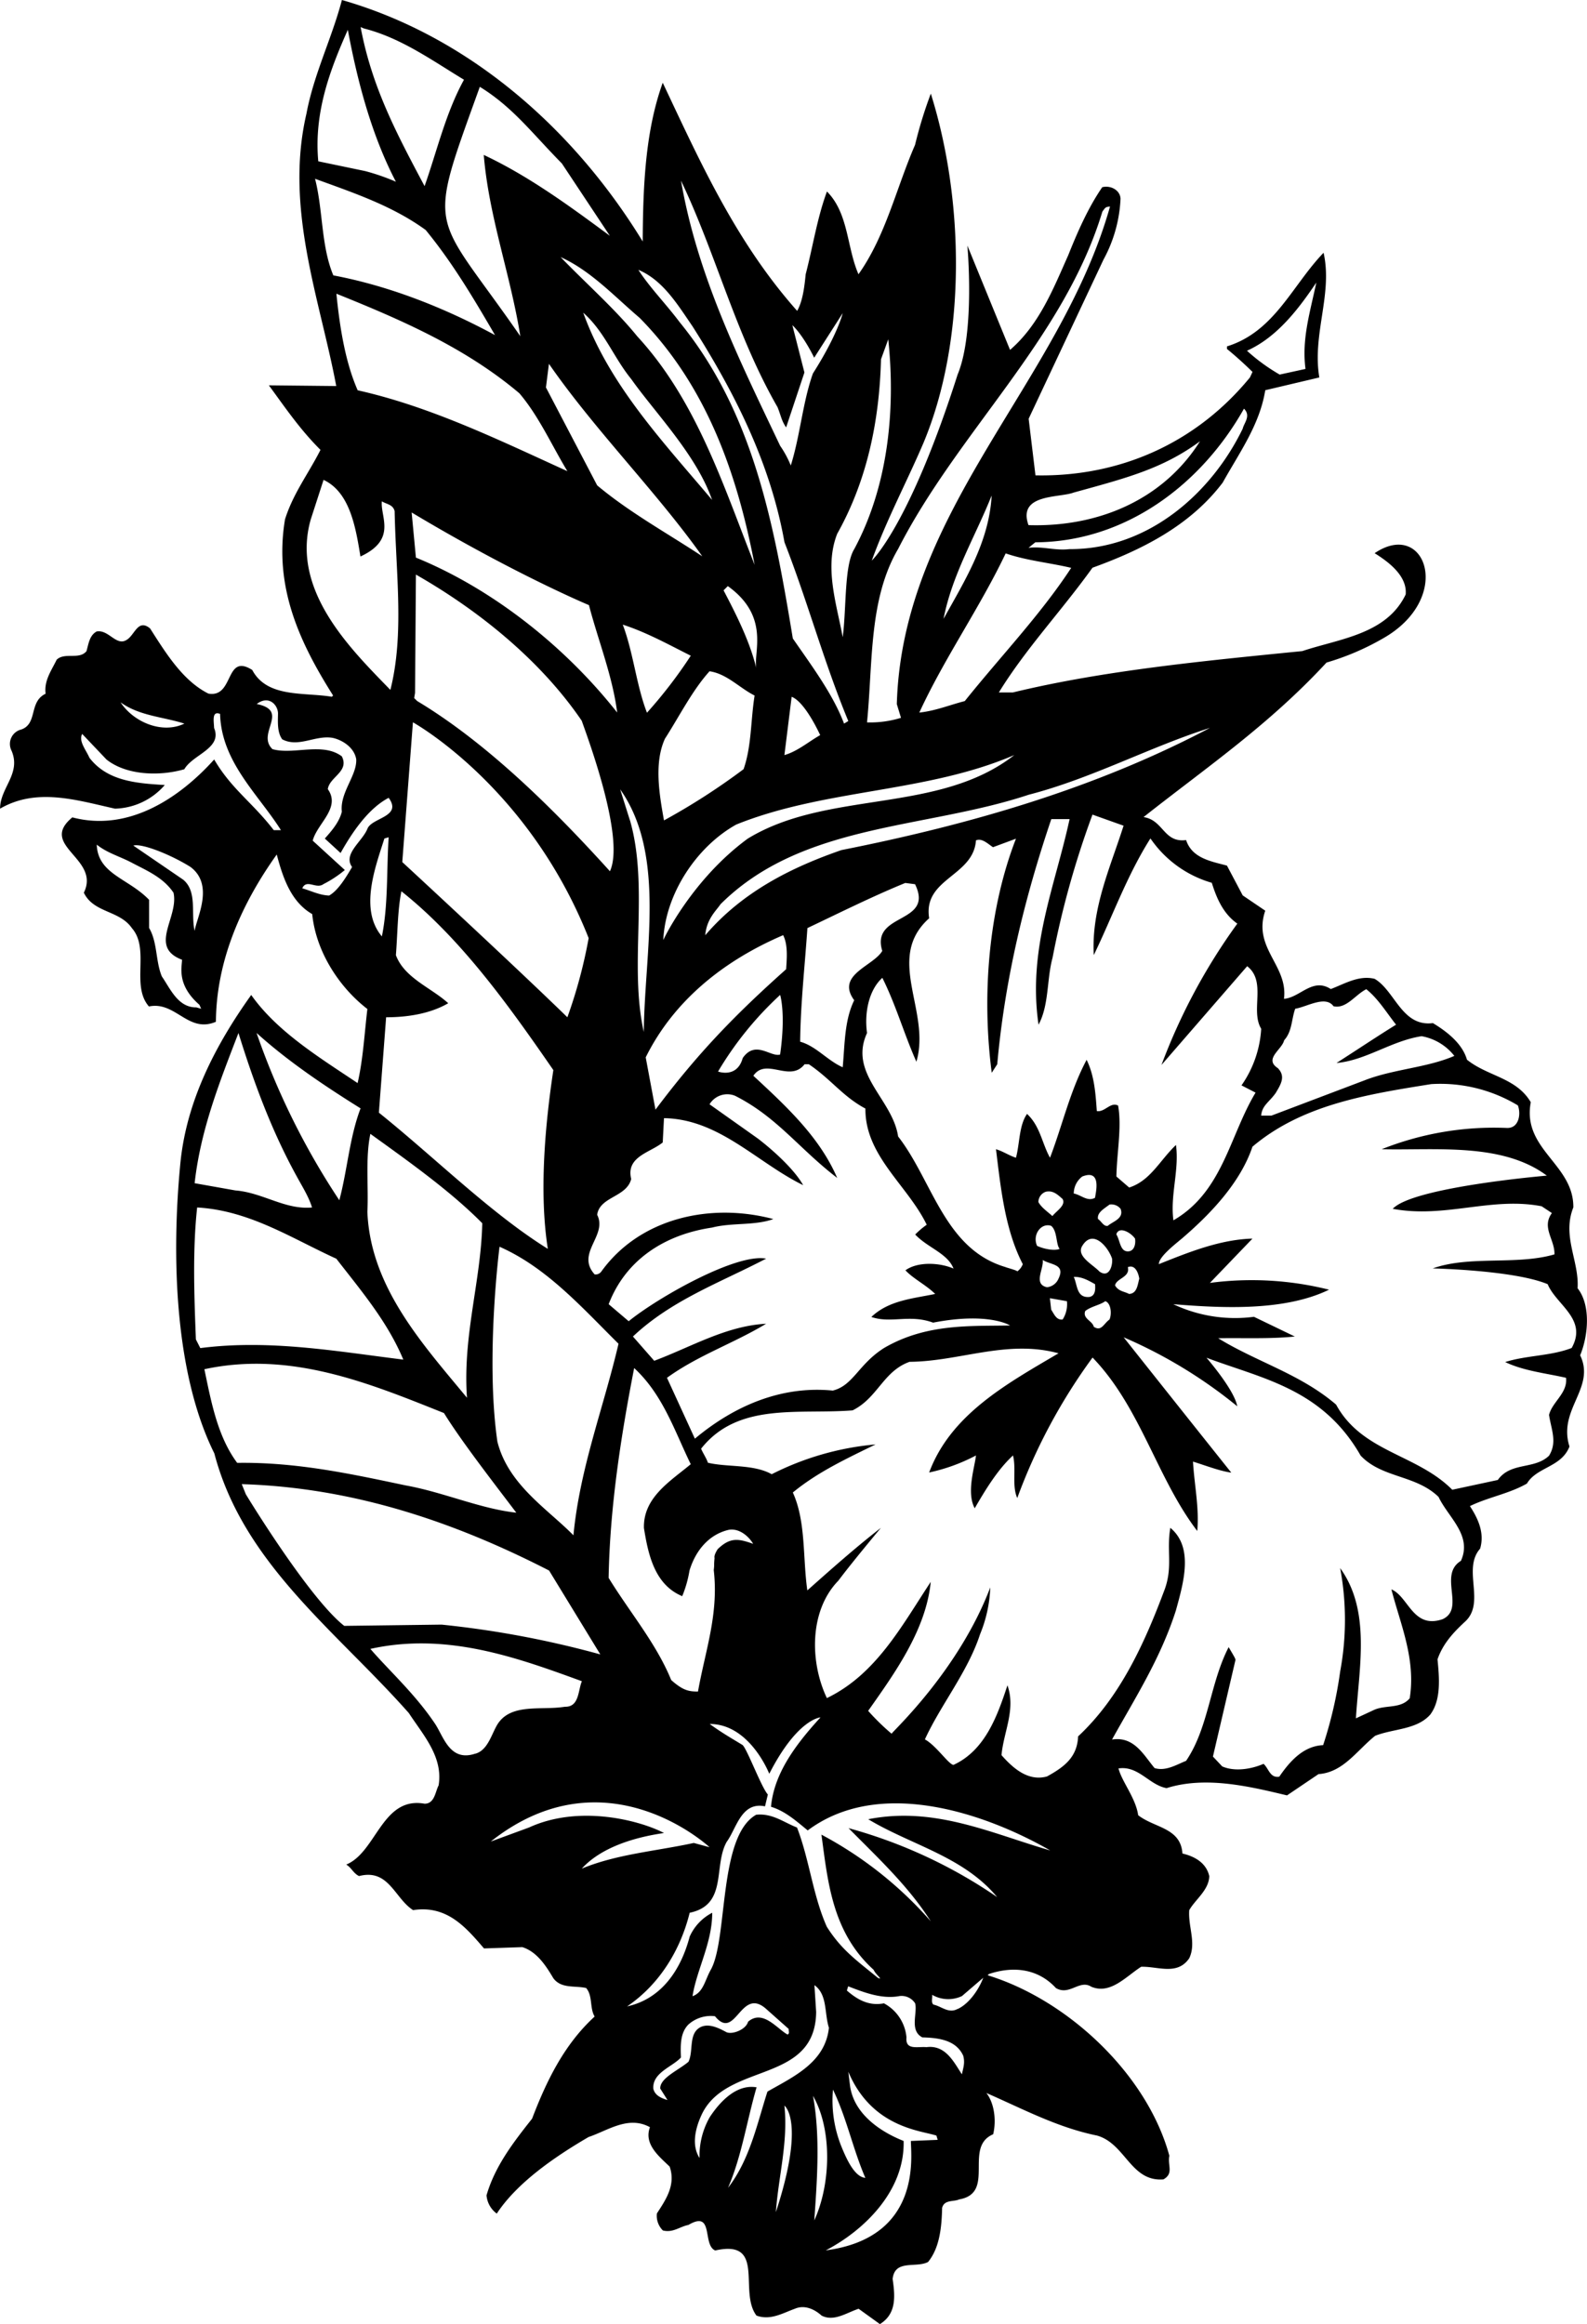<?xml version="1.0"?>
<svg xmlns="http://www.w3.org/2000/svg" id="Layer_1" data-name="Layer 1" viewBox="0 0 402.7 589.67" width="403" height="590"><path d="M526.26,364.18c2-4.76,2.81-12.64-.65-17,.44-6.91-4-13.18-1.08-20.52.11-11-13.06-14.69-10.8-26.68-3.67-6.26-11-6.58-16.2-10.8-1.18-4.1-5.07-7.12-8.64-9.28-7.88,1-9.61-8.21-14.79-11.23-4-1-7.67,1.29-11.13,2.59-4.64-3-7.77,2.16-11.88,2.48,1.08-8.53-8-12.85-4.75-22.36l-5.72-3.88-4-7.56c-4-1.08-8.85-1.84-10.37-6.48-5.72.75-5.72-5.08-10.8-5.83,16-12.64,31.76-23.33,46.44-39.21a65.18,65.18,0,0,0,14.37-6.15c18-10.23,10.8-30.39-2.16-21.6,3.45,2.16,8.31,5.72,7.88,10.47-4.86,10.15-16.85,11.23-26.24,14.37C430.79,188,405.41,190.41,382.3,196h-3.57c6.92-11.23,15.77-20.52,23.76-31.64,12.21-4.43,24.63-10.48,33.05-21.6,4.21-7.56,9.4-14.69,10.8-23.44l13.72-3.24c-1.84-11,3.45-21.17,1.08-31.64-8,8.31-12.42,20-24.52,23.76v.65c2.27,1.83,4.86,4.21,6.48,5.83l-.65,1.4c-13.71,16.74-33.15,25.27-54.43,24.84l-1.73-14.36,19-40.39a35.5,35.5,0,0,0,4.32-15.45c-.11-2.16-2.48-3.45-4.64-2.91-3.57,5.18-6.27,11.34-8.64,17.28-3.67,8.2-7.31,17.6-14.76,24L370.74,82.62s2,22-2.48,32.73c-12.24,38.37-21.78,47.19-21.78,47.19,3.78-10.44,9-20.19,13.14-29.91,10.91-26.14,10.37-61.46,1.84-88.56a110,110,0,0,0-4,13c-4.75,10.9-7.45,23.11-14.36,32.83-3-6.91-2.49-15.45-8-21-2.48,6.69-3.56,13.93-5.4,21-.32,3.24-.75,6.8-2.16,9.29-15.55-17.5-24.62-37.8-34.12-57.89-4.43,12.31-5,26.13-5.08,40.28C270.74,52.81,244.06,29.49,212,20.31c-2.59,9.83-7.12,18.79-9,28.83-5.62,24.19,3.46,47.2,7.56,69.12l-17.1-.18c4.21,5.73,7.81,11.09,13.1,16.38-3.13,6.16-6.91,11-9,17.61-2.92,17.38,3.89,31.53,12.2,44.71l-.32.32c-7.13-1.19-16.42.33-20.2-6.8-7-4.43-4.53,7.13-11.12,6-6.48-3.24-10.8-10.26-14.8-16.53-3.13-2.59-3.88,1.73-6,2.92-2.6,1.62-4.54-2.7-7.56-2.16-1.84,1-2.05,3.13-2.59,5-1.84,2.26-5.51.21-7.56,2.16-1.3,2.7-3.25,5.29-2.81,8.64-4.32,2.05-1.95,7.56-6.16,9.07a3.77,3.77,0,0,0-2.48,5.4c2.48,5.83-2.92,9.39-2.92,14.69,9.29-5.4,19.44-2.16,29.16,0a17.28,17.28,0,0,0,12.64-6c-7.24-.43-14.58-1-19.12-6.91-.86-2-2.81-4.22-1.84-6.05l6.16,6.48c5,4,13.39,4.32,19.76,2.48,2.16-3.78,9.72-5.29,7.56-10.47-.05-1.68-.64-4.43,1.52-3.57.32,12.21,9.72,20.41,15.44,29.49H194.7c-5.5-7.13-10.69-10.37-15.12-17.93-8.74,9.72-21.7,18.47-36,14.69-8.75,7.23,7.24,10.36,2.92,19.11,2.48,5.18,9.07,4.43,12.2,9,4.64,5.29-.32,14.57,4.32,19.87,6.8-1.41,9.94,6.91,17,3.88.1-15.87,6.8-30.34,15.44-42.44,1.51,5.73,3.56,12,9,15.12,1,9.94,7.24,18.9,14,24.08-.75,6.27-1.08,12.75-2.48,18.8-9.5-6.38-20.41-13-27-22.36-9.29,13-16.52,27.23-18,42.88-2.21,22.87-1.59,52.86,8.64,73.44,7.35,28,30.89,45,49.36,65.88,3.67,5.61,8.75,11.12,7.56,18.35-.86,1.63-1,4.65-3.56,4.65-10.8-1.94-12.21,12.31-19.88,15.44,1.41.87,1.73,2.16,3.24,2.92,7.56-1.95,9,5.61,13.72,8.64,8.53-1.3,13.28,4.21,18,9.72l9.72-.33c3.88,1.19,6.26,5.19,7.88,7.89,2,2.7,5.4,1.83,8.32,2.48,1.72,2,.86,5.08,2.16,7.24-7.89,7.23-12.32,16.63-15.88,25.92-4.75,6-9.4,12-11.56,19.44a6.39,6.39,0,0,0,2.6,4.64c5.18-7.88,14.79-14.47,23.32-19.44,4.86-1.62,10.05-5.51,15.56-2.48-1.62,4.32,2.37,7.45,5,10,1.62,4.65-1,8.43-3.24,11.88a5.23,5.23,0,0,0,1.52,4.32c2.59.65,4.32-1,6.48-1.4,6.58-3.89,3.45,5.07,6.8,6.48,13-2.92,5.83,10.47,10.48,16.52,3.56,1.3,6.69-.65,9.72-1.73,2.48-1.08,5,.11,6.8,1.73,3.13,1.62,6.37-.75,9.4-1.73l5.4,3.89c4.21-2.59,3.88-7,3.23-11.45.54-5.07,6-2.7,9-4.32,2.91-3.56,3.45-8.74,3.56-13.71.54-2.16,2.92-1.51,4.32-2.16,9.4-1.62,1-13.29,8.64-16.53.87-3.67.22-8-1.73-10.47,9.18,4,18,8.75,28.08,10.8,7.24,2.05,8.54,11.77,16.85,11.12,2.7-1.51,1-3.56,1.51-6-5.61-20.62-25.7-39.52-46.11-45.79l.32-.32c6.16-2.05,12.42-1.41,17,3.56,3.45,2.05,6-2.27,9-.32,4.86,2,8.75-2.59,12.64-5.08,4.32-.11,9.18,2.27,12.2-2.16,1.84-3.89-.32-8,0-12.2,1.51-2.7,5-5.08,5.08-8.64-.76-3.35-3.67-5-6.81-5.73-.43-6.58-7.12-6.48-11.23-9.72-.65-4.42-4.1-8.42-5-11.87,5.08-.76,7.78,4.21,12.21,5,9.93-3.13,21.06-.43,30.56,1.84l8-5.4c6.27-.43,9.72-6,14.37-9.72,4.64-1.84,10.58-1.51,14-5.4,2.81-3.78,2.27-9.4,1.83-14,1.3-3.78,3.78-6.59,6.81-9.4,5.61-4.86-.65-13.39,4-18.68,1.19-4-.54-7.67-2.59-10.8,4.65-2.27,9.94-3.13,14.47-5.72,2.49-4.22,8.75-4.11,10.8-9.4C520.54,377.89,530.26,372.49,526.26,364.18ZM441.7,109.3C449.47,105.84,455,98.39,459.3,92c-1.67,7.88-3.72,14.36-2.75,21.92L450,115.35A47.33,47.33,0,0,1,441.7,109.3ZM155.82,198.51c4.76,3.45,10.8,3.67,16.2,5.4C166.41,206.61,159.15,203.58,155.82,198.51Zm19.23,77.4c-4.65.06-6.59-4.72-8.75-7.85-1.62-3.89-1.08-8.64-3.24-12.31v-7.13c-5.26-5.48-13-6.48-13.28-14,2.7,2.16,5.94,3,9,4.64,3.67,1.94,7.88,3.67,10.48,7.56,1.4,6.26-6.48,13.72,2.16,17,0,1.83-1.44,6.33,4.42,11.44l.44,1Zm-.43-19.41c-1-4.32.75-10-2.92-13l-12.64-8.64c2.16-.65,9.58,2.34,14.48,5.4C179.71,244.84,175.08,253.26,174.62,256.5Zm275,34.88c-3.78-2.37,1-4.75,1.51-7.12,2.06-2.27,1.84-5.3,2.81-8,3.13-.54,7.67-3.45,9.72-.64,3.24.75,5.51-2.92,8.32-4.32,3,2.37,5.29,6.15,7.56,9-4.86,3-10.05,6.48-15.12,9.72,7.45-.65,13.93-5.62,21.6-6.8a13.62,13.62,0,0,1,8.31,5c-6.91,3-15.44,3.35-22.68,6.16l-23.76,9h-2.59c.22-2.59,2-3.38,3.67-5.72C450.34,295.38,451.53,293.44,449.58,291.38Zm-32.4-58.31a28.38,28.38,0,0,0,15.55,11.23c1.19,3.78,2.81,7.77,6.48,10.36A151,151,0,0,0,420,290.52l21.75-25.06c5,3.89.75,11.24,3.56,15.88a27.91,27.91,0,0,1-5,14.36l3.57,1.84c-6.59,10.91-8.32,25.16-20.85,32.4-.86-6.37,1.52-12.74.65-19.12-4.1,3.89-6.48,9.08-11.88,10.8l-3.24-2.8c.11-6.05,1.41-12.53.43-18-1.94-1-3.34,1.73-5.4,1.4-.32-4.53-.64-9.07-2.59-13-4.21,7.89-6.15,16.64-9.29,24.84-2.05-3.67-2.48-8-5.83-11.12-2.05,2.92-1.83,7.45-2.81,11.12-1.72-.54-3.24-1.62-5.07-2.16,1.19,9.72,2.27,20.42,6.8,29.16a4,4,0,0,1-1.4,1.84c.14-.22-3.17-1.08-2.92-1.08-15.55-4.54-18.57-21.92-27.32-33.16-1.41-9.5-12.64-15.87-7.89-26.24-.75-5.51.65-11.12,3.89-14,3.46,6.91,5.51,14.26,8.64,21.28,3.78-12.86-8.1-26.25,3.24-36.4-1.62-10.15,11.23-10.58,11.88-19.76,1.52-.65,3,.86,4.32,1.73l5.83-2.16c-6.91,17.81-8.74,39.52-6.15,59.39l1.4-2.16c1.95-21.81,7-42.33,13.72-62.2h4.64c-3.67,17-10.69,32.94-7.88,52.16,2.7-5,2.05-11.45,3.56-17A228.89,228.89,0,0,1,402.49,227l7.89,2.81c-3.35,10.58-8.21,21-7.56,32.83C407.57,252.83,411.24,242.46,417.18,233.07ZM400.66,352.94c1.51-1.18,3.78-1.51,5.07-2.48,1.41.43,1.73,3.13,1.08,4.64-1.51,1.08-2.05,3.14-4,1.84C402.49,355.43,399.9,354.89,400.66,352.94Zm-2.92-8.64c2.16-.1,4,1.08,5.4,1.84.11,1.3.11,2.92-1.4,3.24C398.39,349.7,398.71,346.36,397.74,344.3Zm6.48-1.4c-1.62-1.73-5.94-3.89-4.32-6.48,2.7-4.43,6.59.32,7.56,3.24C407.68,341.39,406.71,344.74,404.22,342.9Zm-6.48-19.76a5.44,5.44,0,0,1,2.16-4.32c5.08-2,3.35,4.32,3.24,5.4C401.2,325.3,399.58,323.46,397.74,323.14Zm8.64,8.2c-1.08.22-1.62-1.18-2.48-1.72-.33-1.62,1.51-2.6,2.91-3.68a3,3,0,0,1,2.81,1.08C410.59,329.51,407.57,330.26,406.38,331.34Zm6.91,3.24c.22,1.41-.21,3.24-1.83,3.24-2,0-1.95-2.8-2.92-4.32C409.19,331.34,412.21,333,413.29,334.58Zm-1.83,7.24c1.94-.76,2.7,1.62,2.91,2.92-.43,1.51-.54,3.78-2.59,3.88-1.19-.64-2.7-.64-3.56-2.16C408.54,344.63,412.11,344.41,411.46,341.82ZM392,331.34c1.62,1.3,1.19,4.76,2.16,5.84-1.35.59-4.11,0-5.73-.76C387.16,333.61,389.45,330.48,392,331.34Zm-1.41-8.64c1.84-.43,3,.65,4.32,1.84.87,1.62-1.56,3-2.59,4.32-1.19-1.08-2.81-2.16-3.56-3.56A2.81,2.81,0,0,1,390.61,322.7ZM389.86,340c2.05,1.3,5.83,1,4,4.76a3.58,3.58,0,0,1-2.91,2.16C387.37,346.14,390.18,342.25,389.86,340ZM396,350.46a7.15,7.15,0,0,1-1.08,4.64c-1.62.22-2.16-1.4-2.91-2.48l-.33-2.92Zm-89.43,65.18c-.2,2.1,0,1.37-.2,3.05,1.29,11.23-2.16,20.44-4,30.81-2.27,0-3.78-.22-6.8-2.92-3.78-9.29-10.59-17.28-15.88-25.92.32-18,3.13-36,6.48-53.24,7.34,6.8,10.26,16,14.36,24.4-5.18,4.32-12.09,8.43-11.88,16.2,1.08,6.7,2.7,14.37,9.72,17.28a29.54,29.54,0,0,0,1.84-6.48c1.51-5,4.86-9.18,10-10.36,2.7-.44,5.08,1.72,6.16,3.56-3.72-1.31-5.81-1.73-9,1.35C307.1,413.8,306.36,415,306.58,415.64ZM223.22,278.42c5.29,0,11.12-.86,15.76-3.56-4.21-3.89-11.12-6.37-13.28-12.2.43-5.4.43-11.56,1.4-16.2,15.12,12,27.22,28.94,38.56,45.36-2.05,13.6-3.67,30.88-1.4,45.36-14.48-9-28.62-23.12-42.88-34.56Zm-.44-45.35,1.08-.33c-.54,8.42-.1,17.28-1.72,25.16C216.41,251.1,220.41,240.52,222.78,233.07Zm94.4-43.2c-1.67-6.77-4.86-13.18-8.32-19.77l1.08-1.08C320.77,176.78,316.36,185.89,317.18,189.87Zm-25.6,112-2.48-13.28c7.12-14.37,19.76-24.52,34.88-31,1.3,2.48.9,6.3.76,8.64C311.67,277.88,302.27,287.6,291.58,301.86Zm31.64-14c-2.37.76-6.26-3.78-9.5.9-1.44,5.22-6.26,3.42-6.26,3.42a86,86,0,0,1,15.76-19.44S324.7,277.38,323.22,287.82Zm-38.12-59.4-2.48-7.88c11.77,16.63,6.15,41.47,6,61.56C284.79,265.2,290,245.43,285.1,228.42Zm-1.84-49.68c6.05,1.95,11.67,5.08,17.28,7.89a118.31,118.31,0,0,1-11.12,14.47C286.72,194.19,286,186,283.26,178.74Zm10.8,28.84c3.78-5.94,6.92-12.21,11.24-17,4.42.65,7.56,4.21,11.44,6.16-1,6.15-.75,12.85-2.8,18.68a168.45,168.45,0,0,1-20.2,13C292.55,221.83,291.15,213.73,294.06,207.58Zm-20.84-108c5.4,4.75,7.78,11.45,12.2,16.85,5.94,8.42,16.6,19.29,20.52,30.67C293.42,132.3,279.81,117.94,273.22,99.58Zm13.72,6c-5.51-6.81-12.75-13.18-19.44-20.09,7.66,3.45,13.6,9.93,20.08,15.44,17,17.28,24.74,39.53,29.16,62.64C308.86,143.64,302,121.93,286.94,105.63Zm16.52,55.83c-9-5.94-18.47-11.12-26.68-18l-13-24.84.76-6C276.14,129.39,292,145.26,303.46,161.46ZM231.1,198.18l-.76-.75.22-1.33.22-30c16.09,9.18,31.71,21.85,42.08,37.08,1.8,5.07,11,29.91,7.16,38.19C266.74,226.69,249.46,209.2,231.1,198.18Zm43.52,60.16a124.57,124.57,0,0,1-5.4,20.08c-13.39-13.06-41.9-39.38-41.9-39.38l2.7-35.46S259.36,219.78,274.62,258.34Zm-43.84-96.55-1.08-11.45c26.06,15.62,45,23.51,45,23.51,2.26,8.74,6,18,7.16,27.25C268.58,184.25,250.11,169.67,230.78,161.79Zm38.44-21.93C251.94,132,234.45,123.45,216,119.34c-3.13-7.13-4.54-15.87-5.4-24.51,16.31,6.58,32.62,13.6,46.44,25.27C262,125.93,265.23,133.27,269.22,139.86ZM252,336.64c12,5.29,20.92,15.44,30.2,24.62-3.78,16.2-9.82,31.54-11.44,48.6-6.52-6.66-16.55-12.8-19.3-23.76C248.38,364.86,252,336.64,252,336.64ZM294.5,369.9c7.88-5.72,16.95-8.75,25.16-13.72-10.15.54-19.12,5.94-28.4,9.4l-5.4-6.16c9.82-9.28,22.24-13.71,33.8-19.76-7.56-1.44-27.54,9.9-34.88,15.88l-5.08-4.32c4.43-11.56,14.58-17.72,26.24-19.44,5-1.3,10.8-.44,15.56-2.16-15.88-4.22-33.81-.33-43.64,13.28a1.79,1.79,0,0,1-1.72.76c-4.86-5.4,3.34-9.83.64-15.12.65-4.65,7.46-4.43,8.64-9.08-1.4-5.72,4.86-6.69,8-9.28l.32-6.16c14,.22,23.54,11.23,35.32,17-2.16-3.89-7.46-8.75-11.56-11.88l-12.2-8.64a5.26,5.26,0,0,1,6.48-2.16c10.69,5.4,16.2,13.39,25.92,20.84-4.43-10.26-12.64-17.93-21.28-25.92,3.24-4.75,9.29,1.84,13-2.92h1.08c5.62,3.78,8.64,8.21,14.36,11.24-.11,12,10.69,19.44,15.56,29.48a20.62,20.62,0,0,0-2.92,2.48c3.13,3.35,8.21,4.76,9.72,8.64-3.46-1.51-9.07-1.83-12.2.44,2,2.16,5.18,3.67,7.55,6-5.72,1.19-11.77,1.62-16.2,5.84,5,1.72,9.69-.76,15.67,1.44,14.18-2.74,19.54.72,19.54.72-9.93.21-21.2-.58-32,5.72-6.52,4.14-7.78,9.5-13,10.8-13.07-1.3-25.06,3.89-35,12.2Zm54.64-108.32c-2.26,3.88-11.88,6.05-7.12,12.52-2.49,5.08-2.38,11.13-2.92,17-3.78-1.62-6.8-5.4-10.8-6.48.11-9.83,1.19-19.22,1.84-28.83,8.2-3.89,16.41-8,24.84-11.45l2.48.32C362.43,254.88,346.12,251.75,349.14,261.58ZM432.3,205c-29.05,15.33-60.8,24.51-93.53,31-12.45,4.32-25,10.44-34.55,21.6.32-4.14,2.84-6.3,3.88-7.88,20.74-20.63,51.84-19,78.19-27.76C402.28,217.84,417.13,209.79,432.3,205Zm-49.68,6.91c-19.22,15-47.3,8.78-67.6,21.17-14.08,10.29-21.36,25.42-21.46,25.77.54-11.88,8.6-23.83,18.54-29.34C334.67,220.43,360.27,221.51,382.62,211.9Zm-58.32,0,1.84-14.8c3.46,1.3,7.24,9.72,7.24,9.72C330.35,208.55,327.65,210.93,324.3,211.9Zm45.79-13.72c-3.88,1-7.45,2.49-11.55,2.92,6.37-13.83,15.34-26.57,21.92-40.39,5.29,1.83,11.13,2.37,16.63,3.67C389.32,176.26,379.27,186.73,370.09,198.18Zm-5.4-20.84c2.16-11.23,8.1-21,12.21-31.32C376.25,157.9,370,167.73,364.69,177.34ZM440.94,124c1.84,1.83,0,3.63-.32,5.07-7.78,16.09-23.76,30.67-44,30.57-3.67.43-6.69-.76-10.37-.33l1.73-1.4C410.92,157.79,430.14,143.21,440.94,124Zm-43.16,21.27c13-3.6,22.43-5.94,32-13-9.4,14.91-25.92,21.82-43.53,21.28C383.38,145.48,394.18,146.7,397.78,145.26Zm-44.64,14.37C368.26,129.93,395.26,106.27,405,74c.75-1,.75-1.19,1.94-1.29-12.53,44.6-52.7,77-54.11,126.25l1.06,3.48a26.32,26.32,0,0,1-8.62,1.16C346.77,188.46,345.69,172.37,353.14,159.63Zm-4.32-48.17,1.84-5.08c1.94,18.47-.22,37.62-8.64,53.25-2.56,4.17-1.95,14.9-2.92,22.35-1.51-8.31-4.75-17.71-1.4-26.24C345.15,142.45,348.39,127.55,348.82,111.46Zm-26.24,12.2c.86,2.16,1,3.42,2.16,5.08l4.64-13.93-3.06-12s2.52,2.16,5.54,8.25l7.24-11.31s-1.26,5.4-7.56,15.3c-2.59,7.24-3.24,15.8-5.62,23.36a25.56,25.56,0,0,0-2.7-5c-10.26-21.6-21-43.09-25.16-67.28C307,84.89,311.92,105.12,322.58,123.66ZM301,103.14c10.8,17,19.76,34.78,23.32,54.76,5.84,14.9,10.05,30.56,16.2,45.36l-1.08.65c-2.8-7.46-8.31-14.8-13-21.6-4.75-28.73-9.93-57.24-28.72-80.25-3.57-4.75-7.56-8.75-10.48-13.28C293.42,91.37,297.09,97.42,301,103.14ZM267.82,61.78,280,80.14c-10.36-7.67-20.73-15.23-32-20.52,1.29,15.66,6.8,30.45,9.28,46C234.88,73.26,233.26,80.46,247,42.34,255.4,47.52,260.15,54,267.82,61.78ZM217.6,27.54c9.4,2.38,17.28,8.1,25.38,13-4.64,8.43-6.8,17.93-10,27-7.13-13.39-13.42-25.24-16.23-40.36Zm-4.1.33c2.37,12.74,5.94,26.57,12.2,38.55a55.56,55.56,0,0,0-7.78-2.7L206,61.24C204.86,48.82,209,38,213.5,27.87Zm-3.68,62.31c-3.13-7.45-2.59-16.52-4.64-24.51,9.72,3.56,19.55,6.8,28.08,13,6.91,8.42,12.31,17.6,17.6,26.67C238,98.39,224.08,92.88,209.82,90.18Zm-5.72,61.89,3.24-10c6.7,3.13,8.17,12.1,9.36,19.44,9.36-4.32,5-10.08,5.44-14,1.18.76,2.8.76,3.24,2.49.32,16.05,2.48,31.21-1.08,45.36C214.25,185,198.92,170.1,204.1,152.07Zm10.48,88.23c-1.52,2.59-3.57,6-5.84,7.24-2.48-.11-4.53-1.19-6.8-1.84,1.08-2.48,3.56.32,5.4-1.08a29.13,29.13,0,0,0,5.4-3.56l-8.15-7.45c1.08-4.32,7.21-8.29,3.83-13.07.43-3.13,5.51-4.43,3.56-8.32-4.86-3.67-12.31-.32-17.6-1.83-4.21-4,4.54-9.72-4-11.45,3.1-2.38,5.44.32,5.4,2.48s-.21,4.75,1.08,6.48c4.11,2.16,8.32-1.08,12.68-.39,2.12.39,5.54,2.19,6.09,5.44.22,4.13-4.19,8.45-3.65,13.31-.64,2.59-2.48,4.75-4.32,6.81l4,3.67c2.81-5,6.91-11.23,12.2-14,3.57,4.86-4.32,5-5.4,7.88C217.17,233.82,212.2,237,214.58,240.3ZM219.22,308c9.72,7,20.41,14.58,28.4,22.68-.32,14.68-5,28.51-3.88,44.28-11.24-13.61-24.52-28.08-25.28-47.2C218.79,321.62,217.92,314.17,219.22,308Zm-2.48-6.48c-2.81,7.34-3.35,15.66-5.4,23.32a187.14,187.14,0,0,1-21-42.44C198.48,289.76,207.88,296,216.74,301.54Zm-31-19.12c3.89,12.53,8.42,24.84,14.8,36.4,1.4,2.59,3,5.07,3.88,7.88-6.8.65-12.52-3.78-19.44-4.32l-10.36-1.84C176.13,306.94,181,294.73,185.74,282.42Zm-10.8,77.76c-.43-10.91-.86-22.79.32-33.48,13.29.76,23.87,7.78,35.32,13,6.37,8.21,13,16,17,25.6-16.74-2.06-33.92-5.19-51.52-2.92Zm2.16,7.56c22-4.75,42.12,3.67,60.8,11.12,4.36,7.06,12.46,17.5,18.36,25.28-9.18-1-18.46-5.19-28.08-6.92-13.82-2.91-27.64-5.94-42.76-5.72C180.45,384.8,178.83,376.06,177.1,367.74Zm10.48,31.64-1-2.48c28.52.86,54.22,9.72,78,21.92l13,21.28a245.8,245.8,0,0,0-40.28-7.56l-24.71.32C203.56,425.79,187.23,398.86,187.58,399.38Zm58.32,65.88c-6.7,2.27-8.14-4.64-10.48-7.88-5-7.38-11.45-13.18-16.2-18.68,19.44-4.32,37.37,2.26,53.68,8.2-1,2.38-.65,6.59-4.32,6.48-6.05,1-13.94-1.08-17.28,4.76C249.89,460.62,248.92,464.4,245.9,465.26Zm27,29.16c4.86-5.29,13.06-7.88,20.84-9-5.62-3-21.24-7.38-34.24-1.41l-9.72,3.57C279,464.4,305.3,489,305.3,489l-4-1.08C291.69,490,281.75,490.75,272.9,494.42Zm19.89,55.84,1.84,2.91c-1.57-.48-3.19-1.16-3.59-2.86-.32-4.1,4.86-5.56,7-7.94-.11-3-.22-6.15,1.84-8.31a8.52,8.52,0,0,1,6.8-2.16c5.29,6.48,6.48-7.67,13-1.84l5.72,5.08c-.1.43.33,1.19-.32,1.4-2.59-1.4-6.26-6.48-10-3.24-.54,2-4,3.32-5.49,2.65-2-1.08-4.67-2.43-6.83-1.14-2.8,1.73-1.51,5.94-2.8,8.64C297.41,545.61,292.66,547.56,292.79,550.26Zm29.35,31.32c.65-9.07,3.14-17.71,2.16-27C324.3,554.58,329.74,558.36,322.14,581.58ZM320,551c-2.59,8-4.42,17.18-10,24.41,3.46-8,4.75-16.95,7.24-25.49-5-.86-9.18,3.46-11.88,7.56a19.82,19.82,0,0,0-2.6,10.37c-2.16-3.35-1-7.88.76-11.45,6.59-12.85,28.62-7.45,28.84-25.59l-.44-6.81c3.35,2.38,2.49,7.13,3.68,10.8C334.67,543.56,326.79,547.13,320,551Zm11.88,32.73c.76-10.69,1.52-21.6-.32-31.65C336.51,560.73,336.08,574.56,331.86,583.74Zm24.52-20.2c0,3.82,2.88,24.52-21.6,27.76,9.61-5,20.09-15,19.76-27.76-6-2.37-12.63-6.91-13.6-14l-.44-3.56c6,14.22,18.47,14.9,22.36,16.2l.32,1.08Zm-19.76-13c3.45,7.13,5.07,15.12,8.2,22.36-2.8-.22-4.86-5-6.05-7.89A31.31,31.31,0,0,1,336.62,550.58Zm32.72-3.89c-2-3-4.11-7.56-9-6.91-2.27-.21-5.4.87-5.08-2.48a10.87,10.87,0,0,0-5.72-8.64c-3.89.75-6.81-1-9.4-3.24l.32-1.08c3.67,1.4,8.43,3.35,13,2.48a4.09,4.09,0,0,1,4,1.84c.65,2.48-1.51,6.91,1.83,8.64,4.11.11,8.54.65,10.37,4.64C370.2,543.78,369.66,545,369.34,546.69Zm-1.08-16.63c-2.27,1.3-4.11-.65-6.16-1.08-.64-.54-.21-1.62-.32-2.48a8.15,8.15,0,0,0,7.56.32l5.4-4.64C373.88,524.55,371.5,528.55,368.26,530.06ZM345.58,481.9c10.91,6.58,24.08,9.39,32.72,19.76a124.84,124.84,0,0,0-37.72-17.5c7.7,7.78,15.15,14.69,20.88,23.65a98,98,0,0,0-27.76-22c1.62,11.88,2.7,24.75,13.23,34.28.67,1.4,2.54,2.62,1.13,2.08-5.45-4.46-9.29-7.13-13-13-3.56-8-4.42-17.07-7.56-25.17-3.34-1.29-6.26-3.67-10.36-3.24C307.5,486.18,310,512,305.67,520c-1.51,2.59-1.89,5.83-4.69,6.8,1.08-6.8,5-13.5,5-21.17a12.58,12.58,0,0,0-5.72,6.05c-2.16,8.21-7,15.77-15.88,17.71,8.43-5.72,13.61-14.58,15.88-23.76,9.72-2,5.94-11.88,9.4-18,2.48-3.35,3.67-10.26,9.72-9l.72-3c-1.72-1.92-5.53-12.28-6.53-12.63-2.51-1.54-4.94-2.89-8.23-5.27,10.22,0,15.12,12.64,15.12,12.64,7.16-14,13-14.31,13-14.31-6.52,7.11-11.8,14.36-12.56,22.68,3.56,1.08,6.29,3.51,9.32,6,17.92-13.39,44.38-4.75,61.55,5.08C377,485.57,362.53,478.55,345.58,481.9ZM496,416.34c-5.83,3.56,1.19,12.1-4.64,14.8-7.56,2.59-8.64-5.73-13-7.56,2.16,8.53,6.26,17.6,4.64,27.64-2.27,2.7-6.05,1.62-9,2.92l-4.65,2.16c.76-12.74,3.89-27.22-4-38.12a71.43,71.43,0,0,1,0,26.24,105.46,105.46,0,0,1-4.32,18.68c-5.08.22-8.53,4.21-11.13,8-2.37.43-2.7-2.16-4-3.25-3,1.3-7.24,2.06-10.48.65L433.06,466l5.72-24.52c0-.32-.32-.86-1.73-3.24-4.75,9.18-5.07,20.42-10.8,28.84-2.48,1-5.18,2.7-8,1.84-2.81-3.35-5.18-8.11-10.8-7.24,5.94-10.69,12.28-20.52,16.2-32.72,2-7.24,4.54-16.06-1.4-21-1,5.73.65,9.83-1.41,15.56-5,13.39-11.23,27.32-22,37.36-.21,5.3-3.56,7.78-7.88,10.16-4.65,1.29-8.43-1.84-11.56-5.4.54-5.95,3.67-11.56,1.51-17.72-2.59,7.89-5.72,16.53-13.71,20.2-1.3-.22-4.32-4.86-7.24-6.48,4-8.75,10.91-17.17,14-26.68a34.31,34.31,0,0,0,2.59-11.88c-7.95,20.92-24.4,36.15-25.05,37.12a57.82,57.82,0,0,1-5.94-5.8c6.69-9.5,14.69-20.52,15.88-32.72-7.35,11.12-13.83,23.44-26.36,29.48-4.32-9.07-4.53-22.14,2.92-29.8,3.56-4.76,10.8-13.4,10.8-13.4-6.16,4.76-12.74,10.59-18.68,15.88-1.19-8.32-.33-17.5-3.68-24.84,6.27-5.18,13.72-8.64,21-12.2a72.28,72.28,0,0,0-26.36,7.56c-4.64-2.6-11.34-1.73-16.2-2.92-.32-1.08-1.22-2.34-1.72-3.56,9.39-11.88,24.73-8.64,38.44-9.72,6.38-3.14,7.78-9.94,14.47-12.32,12.75-.1,24.74-5.72,37.8-2.16-13,7.67-27.32,15.45-32.83,30.24a45.91,45.91,0,0,0,11.88-4.32c-.32,3-2.48,9.4-.32,13.4,2.7-4.65,5.83-9.83,9.72-13.4.86,3.46-.33,7.67,1.08,10.8a144.37,144.37,0,0,1,19.11-35.64c12.21,12.64,16.31,30.57,26.57,44,.54-5.83-.75-11.77-1.08-17.6,3.24,1,6.7,2.37,9.72,2.8-14.36-18-27.32-34.34-27.32-34.34a121.31,121.31,0,0,1,28.83,17.5c-.75-4.22-7.81-12.32-7.81-12.32,14,5.3,29.38,7.78,39.13,24.84,5.4,5.73,14,4.86,19.77,10.48C492.78,405.32,498.94,409.86,496,416.34Zm28.08-54c-5.29,2.05-11.45,1.84-16.85,3.56,4.76,2.27,10.26,2.81,15.45,4,.43,3.89-3.46,6.05-4.32,9.4.54,3.67,2.16,6.91,0,10.36-3.67,3.57-9.72,1.52-13,6.16l-11.56,2.48c-9-9.07-22.89-9.5-29.48-21.6-9.07-7.77-20.09-10.8-29.92-16.84,6.48-.11,13.18.21,19.44-.44l-10.37-5A36.71,36.71,0,0,1,423,351.22c12.32,1,28.19,1.83,39.53-3.68a80.82,80.82,0,0,0-30.24-1.72l10.8-11.24c-8.21.22-16.2,3.46-23.76,6.48,0-1.83,3.89-4.86,5.83-6.48,7-6,14.8-14,17.93-23.32,12.64-10.7,29.16-13.29,45.36-15.88a38.07,38.07,0,0,1,22,5.4c.87,2.27.22,5.94-2.91,5.72a77.07,77.07,0,0,0-31.65,5.4c13.61.33,30.57-1.76,41.91,6.7,0,0-34,2.88-39.1,8.42,13.29,2.49,25.06-3.13,37.8-.64l2.59,1.72c-2.7,3.68.76,6.7.65,10.48-9.61,2.81-21.49.22-30.89,3.56,0,0,20.63.44,29.16,4C520.21,351.43,528.21,355,524.1,362.34Z" transform="translate(-125.26 -20.31)"/></svg>
